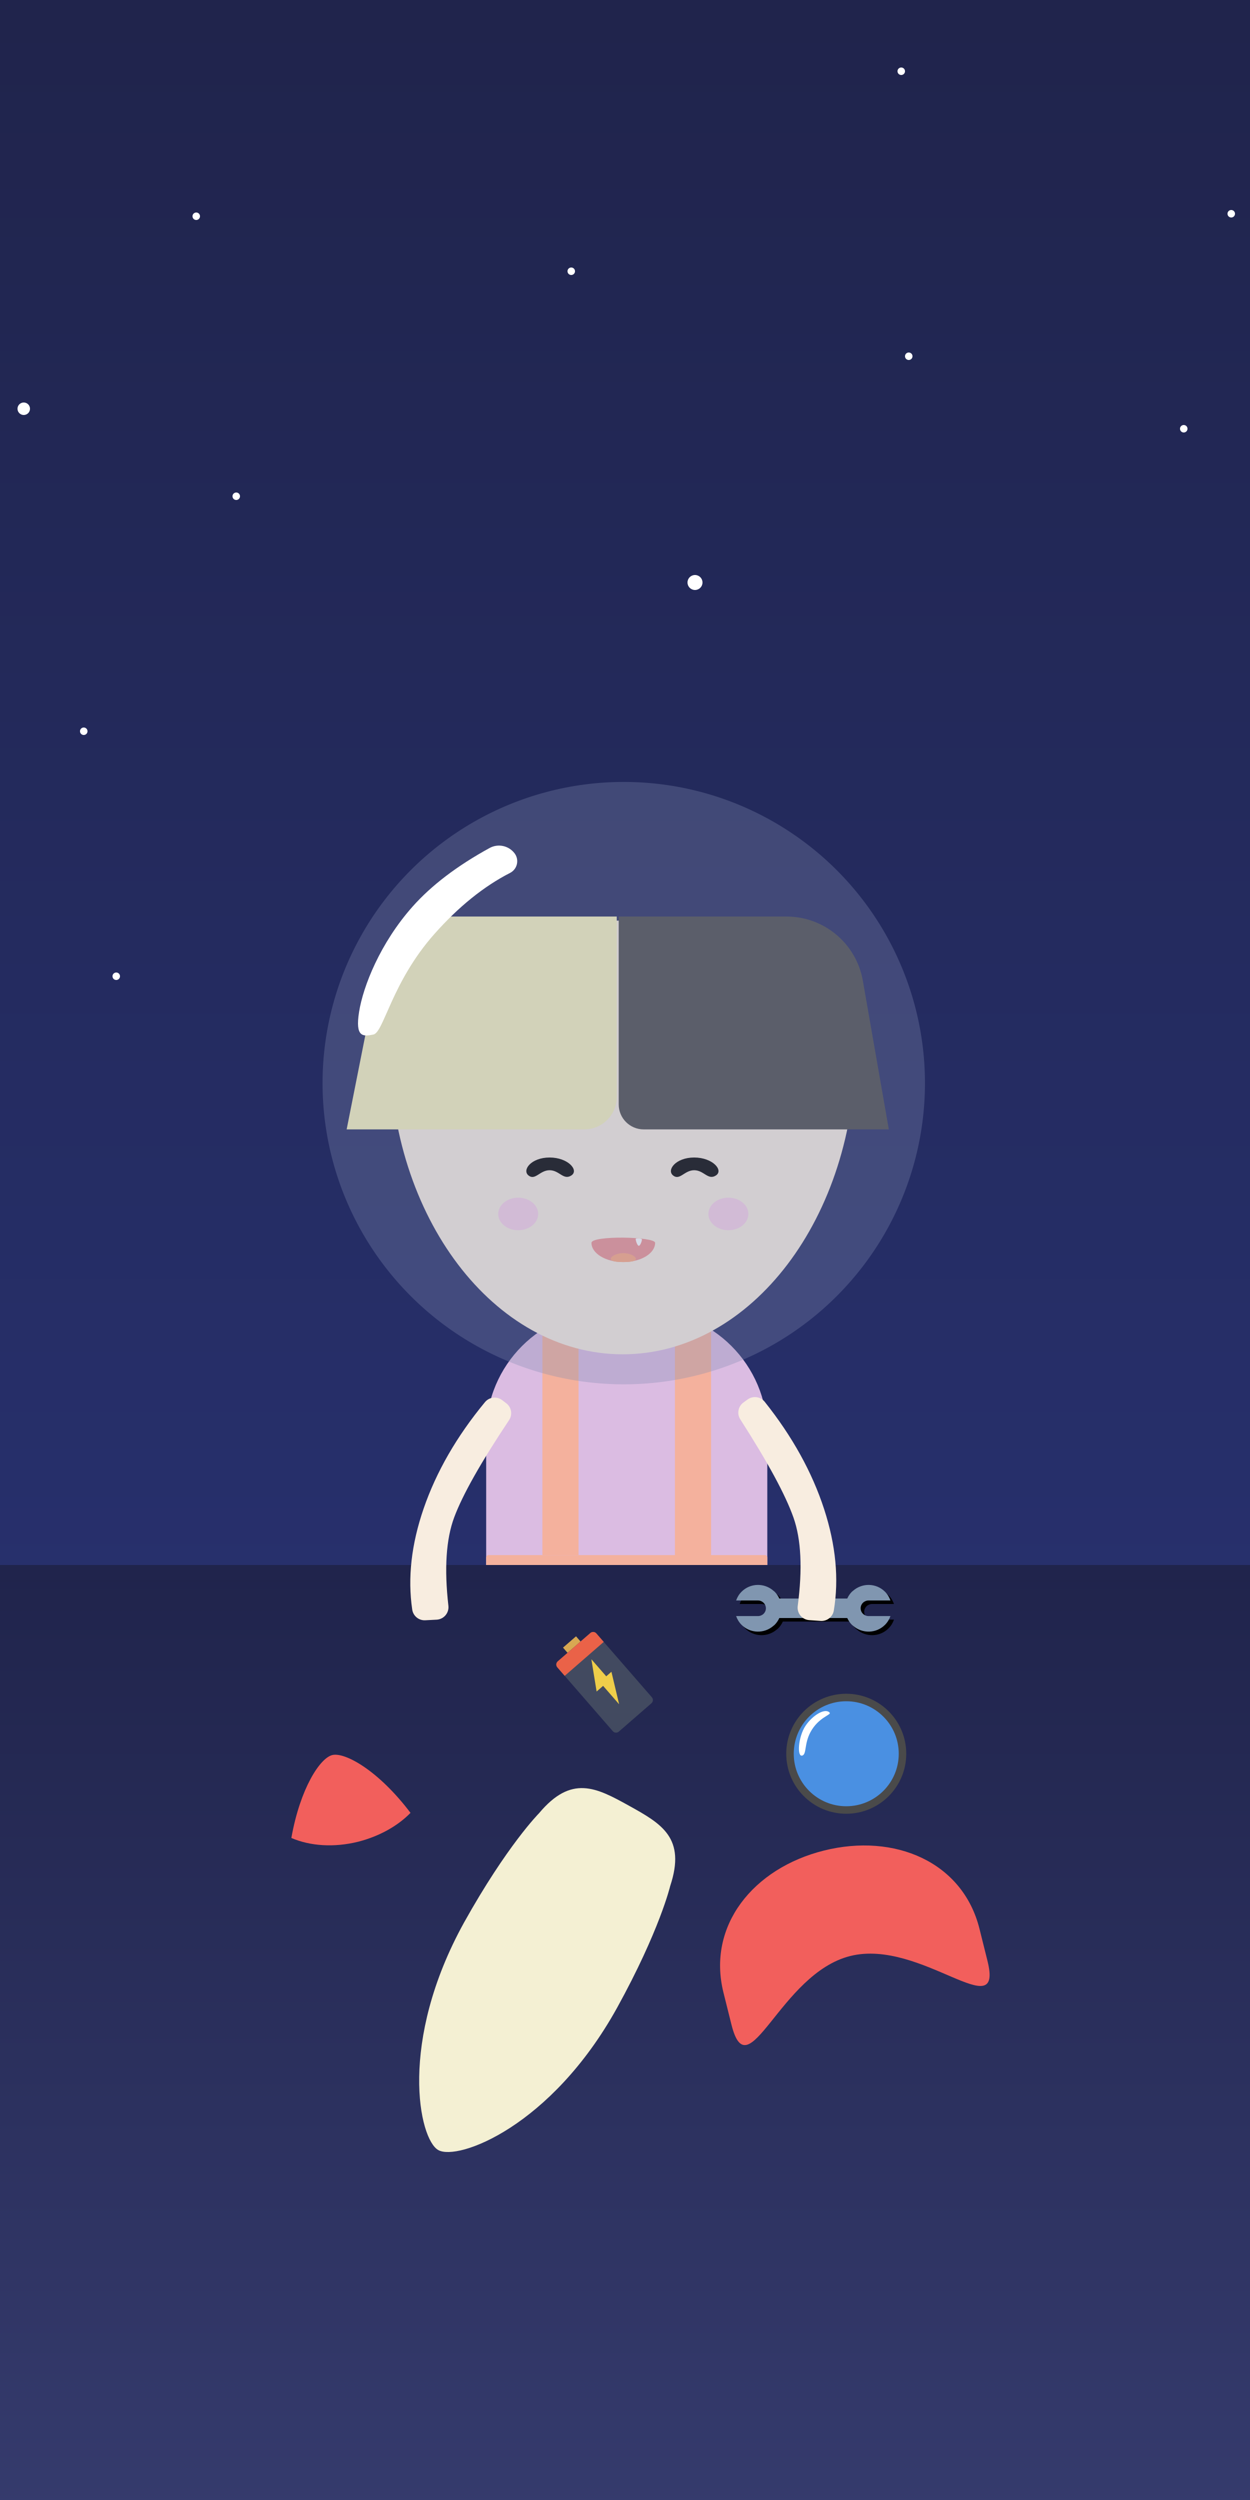 
<svg width="500px" height="1000px" version="1.1" xmlns="http://www.w3.org/2000/svg" xmlns:xlink="http://www.w3.org/1999/xlink" >
    <!-- Generator: Sketch 51.1 (57501) - http://www.bohemiancoding.com/sketch -->
    <desc>Created with Sketch.</desc>
    <defs>
        <linearGradient x1="50%" y1="100%" x2="50%" y2="0%" id="linearGradient-1">
            <stop stop-color="#2B3780" offset="0%"></stop>
            <stop stop-color="#20244C" offset="100%"></stop>
        </linearGradient>
        <linearGradient x1="50%" y1="158.187%" x2="50%" y2="0%" id="linearGradient-2">
            <stop stop-color="#434A83" offset="0%"></stop>
            <stop stop-color="#20244C" offset="100%"></stop>
        </linearGradient>
        <path d="M341.544,651.616 L340.914,651.553 C339.771,651.553 338.688,651.787 337.677,652.162 L318.46,632.942 C318.835,631.931 319.069,630.848 319.069,629.706 L319.007,629.075 C318.676,624.203 314.662,620.342 309.706,620.342 C308.264,620.342 306.912,620.695 305.692,621.279 L311.912,627.499 C312.24,627.827 312.465,628.214 312.615,628.623 C313.023,629.727 312.802,631.02 311.912,631.912 C311.304,632.521 310.505,632.827 309.706,632.827 C309.337,632.827 308.972,632.746 308.623,632.615 C308.214,632.458 307.827,632.24 307.499,631.909 L301.279,625.692 C300.695,626.912 300.342,628.264 300.342,629.706 C300.342,634.662 304.203,638.676 309.075,639.007 L309.706,639.069 C310.848,639.069 311.931,638.835 312.942,638.464 L332.156,657.68 C331.788,658.691 331.553,659.774 331.553,660.917 L331.619,661.547 C331.944,666.422 335.96,670.28 340.917,670.28 C342.359,670.28 343.713,669.934 344.93,669.344 L338.71,663.123 C338.385,662.799 338.158,662.409 338.002,662.003 C337.593,660.898 337.814,659.603 338.71,658.71 C339.312,658.102 340.118,657.796 340.917,657.796 C341.285,657.796 341.647,657.874 342.003,658.008 C342.412,658.161 342.802,658.379 343.123,658.71 L349.344,664.931 C349.93,663.707 350.28,662.359 350.28,660.917 C350.277,655.96 346.416,651.947 341.544,651.616 Z" id="path-3"></path>
        <filter x="-14.0%" y="-10.0%" width="128.0%" height="128.0%" filterUnits="objectBoundingBox" id="filter-4">
            <feOffset dx="0" dy="2" in="SourceAlpha" result="shadowOffsetOuter1"></feOffset>
            <feGaussianBlur stdDeviation="2" in="shadowOffsetOuter1" result="shadowBlurOuter1"></feGaussianBlur>
            <feColorMatrix values="0 0 0 0 0   0 0 0 0 0   0 0 0 0 0  0 0 0 0.5 0" type="matrix" in="shadowBlurOuter1"></feColorMatrix>
        </filter>
    </defs>
    <g id="Page-1" stroke="none" stroke-width="1" fill="none" fill-rule="evenodd">
        <g id="Регистрация">
            <g id="Group-7" transform="translate(0, -2)">
                <rect id="Rectangle-26" fill="url(#linearGradient-1)" x="0" y="0" width="500" height="1028"></rect>
                <g id="Group-5" transform="translate(7, 29)" fill="#FFFFFF">
                    <circle id="Oval-2" cx="39.5" cy="363.5" r="1.5"></circle>
                    <circle id="Oval-2-Copy" cx="26.5" cy="265.5" r="1.5"></circle>
                    <circle id="Oval-2-Copy-2" cx="87.5" cy="171.5" r="1.5"></circle>
                    <circle id="Oval-2-Copy-4" cx="221.5" cy="81.5" r="1.5"></circle>
                    <circle id="Oval-2-Copy-5" cx="71.5" cy="59.5" r="1.5"></circle>
                    <circle id="Oval-2-Copy-6" cx="2.5" cy="136.5" r="2.5"></circle>
                    <circle id="Oval-2-Copy-7" cx="356.5" cy="115.5" r="1.5"></circle>
                    <circle id="Oval-2-Copy-8" cx="466.5" cy="144.5" r="1.5"></circle>
                    <circle id="Oval-2-Copy-9" cx="485.5" cy="58.5" r="1.5"></circle>
                    <circle id="Oval-2-Copy-11" cx="353.5" cy="1.5" r="1.5"></circle>
                    <circle id="Oval-2-Copy-3" cx="271" cy="206" r="3"></circle>
                </g>
                <g id="man" transform="translate(127, 314)">
                    <path d="M116.47,212.048 L123.695,212.048 L130.92,212.048 C157.982,212.048 179.92,233.986 179.92,261.048 L179.92,337.594 C179.92,343.67 174.995,348.594 168.92,348.594 L78.47,348.594 C72.395,348.594 67.47,343.67 67.47,337.594 L67.47,261.048 C67.47,233.986 89.408,212.048 116.47,212.048 Z" id="Path" fill="#DBBCE2"></path>
                    <path d="M68.47,310.04 L178.92,310.04 C179.472,310.04 179.92,310.488 179.92,311.04 L179.92,330.12 C179.92,341.211 170.929,350.201 159.839,350.201 L87.55,350.201 C76.46,350.201 67.47,341.211 67.47,330.12 L67.47,311.04 C67.47,310.488 67.918,310.04 68.47,310.04 Z" id="Rectangle-2" fill="#F4B19D"></path>
                    <rect id="Rectangle-3" fill="#F4B19D" x="89.96" y="220.08" width="14.458" height="89.96"></rect>
                    <rect id="Rectangle-3-Copy" fill="#F4B19D" x="142.972" y="218.474" width="14.458" height="94.779"></rect>
                    <path d="M122.088,229.719 C173.546,229.719 215.261,174.794 215.261,107.04 C215.261,39.286 28.916,39.286 28.916,107.04 C28.916,174.794 70.63,229.719 122.088,229.719 Z" id="Oval" fill="#F8EDE0"></path>
                    <g id="mouth" transform="translate(72.289, 167.068)">
                        <path d="M50.028,25.763 C57.058,25.763 62.757,22.317 62.757,18.066 C62.757,15.539 37.299,15.055 37.299,18.066 C37.299,22.317 42.998,25.763 50.028,25.763 Z" id="Oval-16" fill="#EE9393"></path>
                        <path d="M50.028,25.745 C52.807,25.745 55.061,25.483 55.061,24.502 C55.061,23.521 52.807,22.193 50.028,22.193 C47.249,22.193 44.996,23.521 44.996,24.502 C44.996,25.483 47.249,25.745 50.028,25.745 Z" id="Oval-2" fill="#FDA981"></path>
                        <path d="M56.235,19.253 C56.889,19.253 57.69,16.853 57.41,16.555 C57.21,16.342 55.255,16.11 55.041,16.396 C54.821,16.692 55.581,19.253 56.235,19.253 Z" id="Oval" fill="#FFFFFF"></path>
                        <ellipse id="Oval-19" fill-opacity="0.356" fill="#FBA5F6" cx="7.993" cy="6.513" rx="7.993" ry="6.513"></ellipse>
                        <ellipse id="Oval-19-Copy" fill-opacity="0.356" fill="#FBA5F6" cx="92.064" cy="6.513" rx="7.993" ry="6.513"></ellipse>
                    </g>
                    <path d="M150.673,156.091 C154.594,156.091 156.216,160.25 159.373,158.183 C162.531,156.117 158.083,151.004 150.673,151.004 C143.263,151.004 139.559,156.031 142.233,158.183 C144.906,160.336 146.753,156.091 150.673,156.091 Z" id="Oval-4-Copy" fill="#000000"></path>
                    <path d="M92.842,156.091 C96.762,156.091 98.384,160.25 101.542,158.183 C104.699,156.117 100.252,151.004 92.842,151.004 C85.432,151.004 81.727,156.031 84.401,158.183 C87.075,160.336 88.922,156.091 92.842,156.091 Z" id="Oval-4-Copy-2" fill="#000000"></path>
                    <path d="M54,54.618 L119.706,54.618 L119.706,126.759 C119.706,133.939 113.886,139.759 106.706,139.759 L11.66,139.759 L23.592,79.589 C26.47,65.075 39.204,54.618 54,54.618 Z" id="Rectangle-11" fill="#F8F3BD"></path>
                    <path d="M161.409,54.618 L228.528,54.618 L228.528,129.759 C228.528,135.282 224.051,139.759 218.528,139.759 L120.482,139.759 L130.872,80.284 C133.464,65.446 146.347,54.618 161.409,54.618 Z" id="Rectangle-11-Copy" fill="#4A4A4A" transform="translate(174.505, 97.189) scale(-1, 1) translate(-174.505, -97.189) "></path>
                    <rect id="Rectangle-12" fill="#F8EDE0" x="89.96" y="342.169" width="12.851" height="57.831" rx="4"></rect>
                    <rect id="Rectangle-12-Copy" fill="#F8EDE0" x="146.185" y="342.169" width="12.851" height="57.831" rx="4"></rect>
                    <g id="Group-15" transform="translate(0.415, 0.772)">
                        <circle id="Oval-27" fill-opacity="0.32" fill="#808CB1" cx="122.088" cy="120.482" r="120.482"></circle>
                        <path d="M42.744,14.628 L42.744,14.628 C45.633,14.849 47.795,17.369 47.574,20.258 C47.55,20.578 47.496,20.896 47.414,21.206 C44.384,32.6 43.68,45.527 45.301,59.988 C48.176,85.633 61.027,101.45 58.874,105.101 C56.72,108.752 54.822,111.332 48.315,103.296 C41.807,95.259 33.51,78.633 31.332,59.202 C30.067,47.92 31.131,35.067 34.524,20.643 L34.524,20.643 C35.408,16.886 38.896,14.334 42.744,14.628 Z" id="Rectangle-10" fill="#FFFFFF" transform="translate(44.966, 61.595) rotate(48) translate(-44.966, -61.595) "></path>
                    </g>
                </g>
                <rect id="Rectangle" fill="url(#linearGradient-2)" x="0" y="628" width="500" height="400"></rect>
                <g id="battery" transform="translate(240.929, 673.881) rotate(-41) translate(-240.929, -673.881) translate(230.584, 653.881)" fill-rule="nonzero">
                    <path d="M18.99,40 L1.699,40 C0.761,40 0,39.239 0,38.301 L0,4.458 C0,3.519 0.761,2.759 1.699,2.759 L18.99,2.759 C19.929,2.759 20.69,3.519 20.69,4.458 L20.69,38.301 C20.69,39.239 19.929,40 18.99,40 Z" id="Shape" fill="#424A60"></path>
                    <rect id="Rectangle-path" fill="#D8A852" x="6.897" y="0" width="6.897" height="2.759"></rect>
                    <path d="M15.172,20 L12.414,20 L12.414,11.081 C12.422,11.041 12.37,11.018 12.345,11.05 L5.517,22.069 L8.966,22.069 L8.967,31.675 C8.956,31.716 9.008,31.742 9.034,31.71 L15.172,20 Z" id="Shape" fill="#EFCE4A"></path>
                    <path d="M18.99,2.759 L1.699,2.759 C0.761,2.759 0,3.519 0,4.458 L0,8.966 L20.69,8.966 L20.69,4.458 C20.69,3.519 19.929,2.759 18.99,2.759 Z" id="Shape" fill="#EA6248"></path>
                </g>
                <g transform="translate(316, 681)">
                    <circle id="Oval-3" stroke="#4A4A4A" stroke-width="3" fill="#4A90E2" cx="22.5" cy="22.5" r="22.5"></circle>
                    <path d="M5.893,23.665 C7.583,22.885 6.104,18.91 8.164,13.949 C10.749,7.725 15.785,6.27 14.97,5.474 C13.087,3.636 8.355,7.029 5.893,11.721 C3.431,16.412 3.762,24.647 5.893,23.665 Z" id="Oval-4" fill="#FFFFFF" transform="translate(9.613, 14.356) rotate(6) translate(-9.613, -14.356) "></path>
                </g>
                <g id="rocket" transform="translate(240.652, 786.677) rotate(301) translate(-240.652, -786.677) translate(138.152, 649.177)" fill-rule="nonzero">
                    <path d="M191.609,260.288 L182.326,269.571 C162.796,289.101 176.298,242.204 155.683,221.589 C135.067,200.973 88.05,214.596 107.701,194.945 L116.984,185.662 C136.514,166.132 165.81,170.231 186.425,190.847 C207.041,211.462 211.14,240.758 191.609,260.288 Z" id="Shape" fill="#F25F5C"></path>
                    <path d="M115.704,141.273 C90.628,166.229 74.835,175.03 74.835,175.03 C58.077,186.362 50,178.646 39.391,168.037 C28.781,157.428 20.945,149.351 32.398,132.593 C32.398,132.593 41.32,116.679 66.275,91.603 C104.733,53.145 144.397,50.252 150.666,56.641 C156.935,62.91 154.162,102.695 115.704,141.273 Z" id="Shape" fill="#F4F0D3" transform="translate(90.005, 117.311) rotate(-137) translate(-90.005, -117.311) "></path>
                    <path d="M81,5.627 C82.085,13.705 86.425,22.264 93.538,29.377 C99.807,35.526 107.041,39.625 114.154,41.312 C122.11,21.541 121.507,6.35 117.891,2.613 C114.395,-1.004 99.928,-1.607 81,5.627 Z" id="Shape" fill="#F25F5C"></path>
                </g>
                <g id="Shape" fill-rule="nonzero" transform="translate(325.311, 645.311) rotate(-45) translate(-325.311, -645.311) ">
                    <use fill="black" fill-opacity="1" filter="url(#filter-4)" xlink:href="#path-3"></use>
                    <use fill="#8096B0" xlink:href="#path-3"></use>
                </g>
                <path d="M185.992,558.022 L187.936,558.656 C190.453,559.476 191.894,562.117 191.222,564.677 C186.057,584.377 183.359,599.032 183.128,608.643 C182.905,617.909 186.013,629.295 192.451,642.799 L192.451,642.799 C193.64,645.291 192.583,648.275 190.09,649.464 C189.998,649.507 189.905,649.548 189.811,649.586 L185.582,651.295 C183.191,652.261 180.458,651.25 179.271,648.961 C173.373,637.588 170.425,624.343 170.425,609.226 C170.425,593.697 173.536,577.629 179.76,561.021 L179.76,561.021 C180.7,558.514 183.447,557.192 185.992,558.022 Z" id="Rectangle-13" fill="#F8EDE0" transform="translate(181.383, 604.439) rotate(19) translate(-181.383, -604.439) "></path>
                <path d="M322.369,558.097 L324.313,558.731 C326.83,559.552 328.271,562.192 327.599,564.753 C322.434,584.453 319.736,599.108 319.505,608.719 C319.283,617.985 322.39,629.37 328.829,642.874 L328.828,642.874 C330.017,645.367 328.96,648.351 326.467,649.539 C326.375,649.583 326.282,649.624 326.188,649.662 L321.959,651.37 C319.568,652.337 316.835,651.326 315.648,649.036 C309.75,637.663 306.802,624.418 306.802,609.302 C306.802,593.773 309.913,577.704 316.137,561.097 L316.137,561.097 C317.077,558.59 319.824,557.267 322.369,558.097 Z" id="Rectangle-13-Copy" fill="#F8EDE0" transform="translate(317.76, 604.514) scale(-1, 1) rotate(18) translate(-317.76, -604.514) "></path>
            </g>
        </g>
    </g>
</svg>